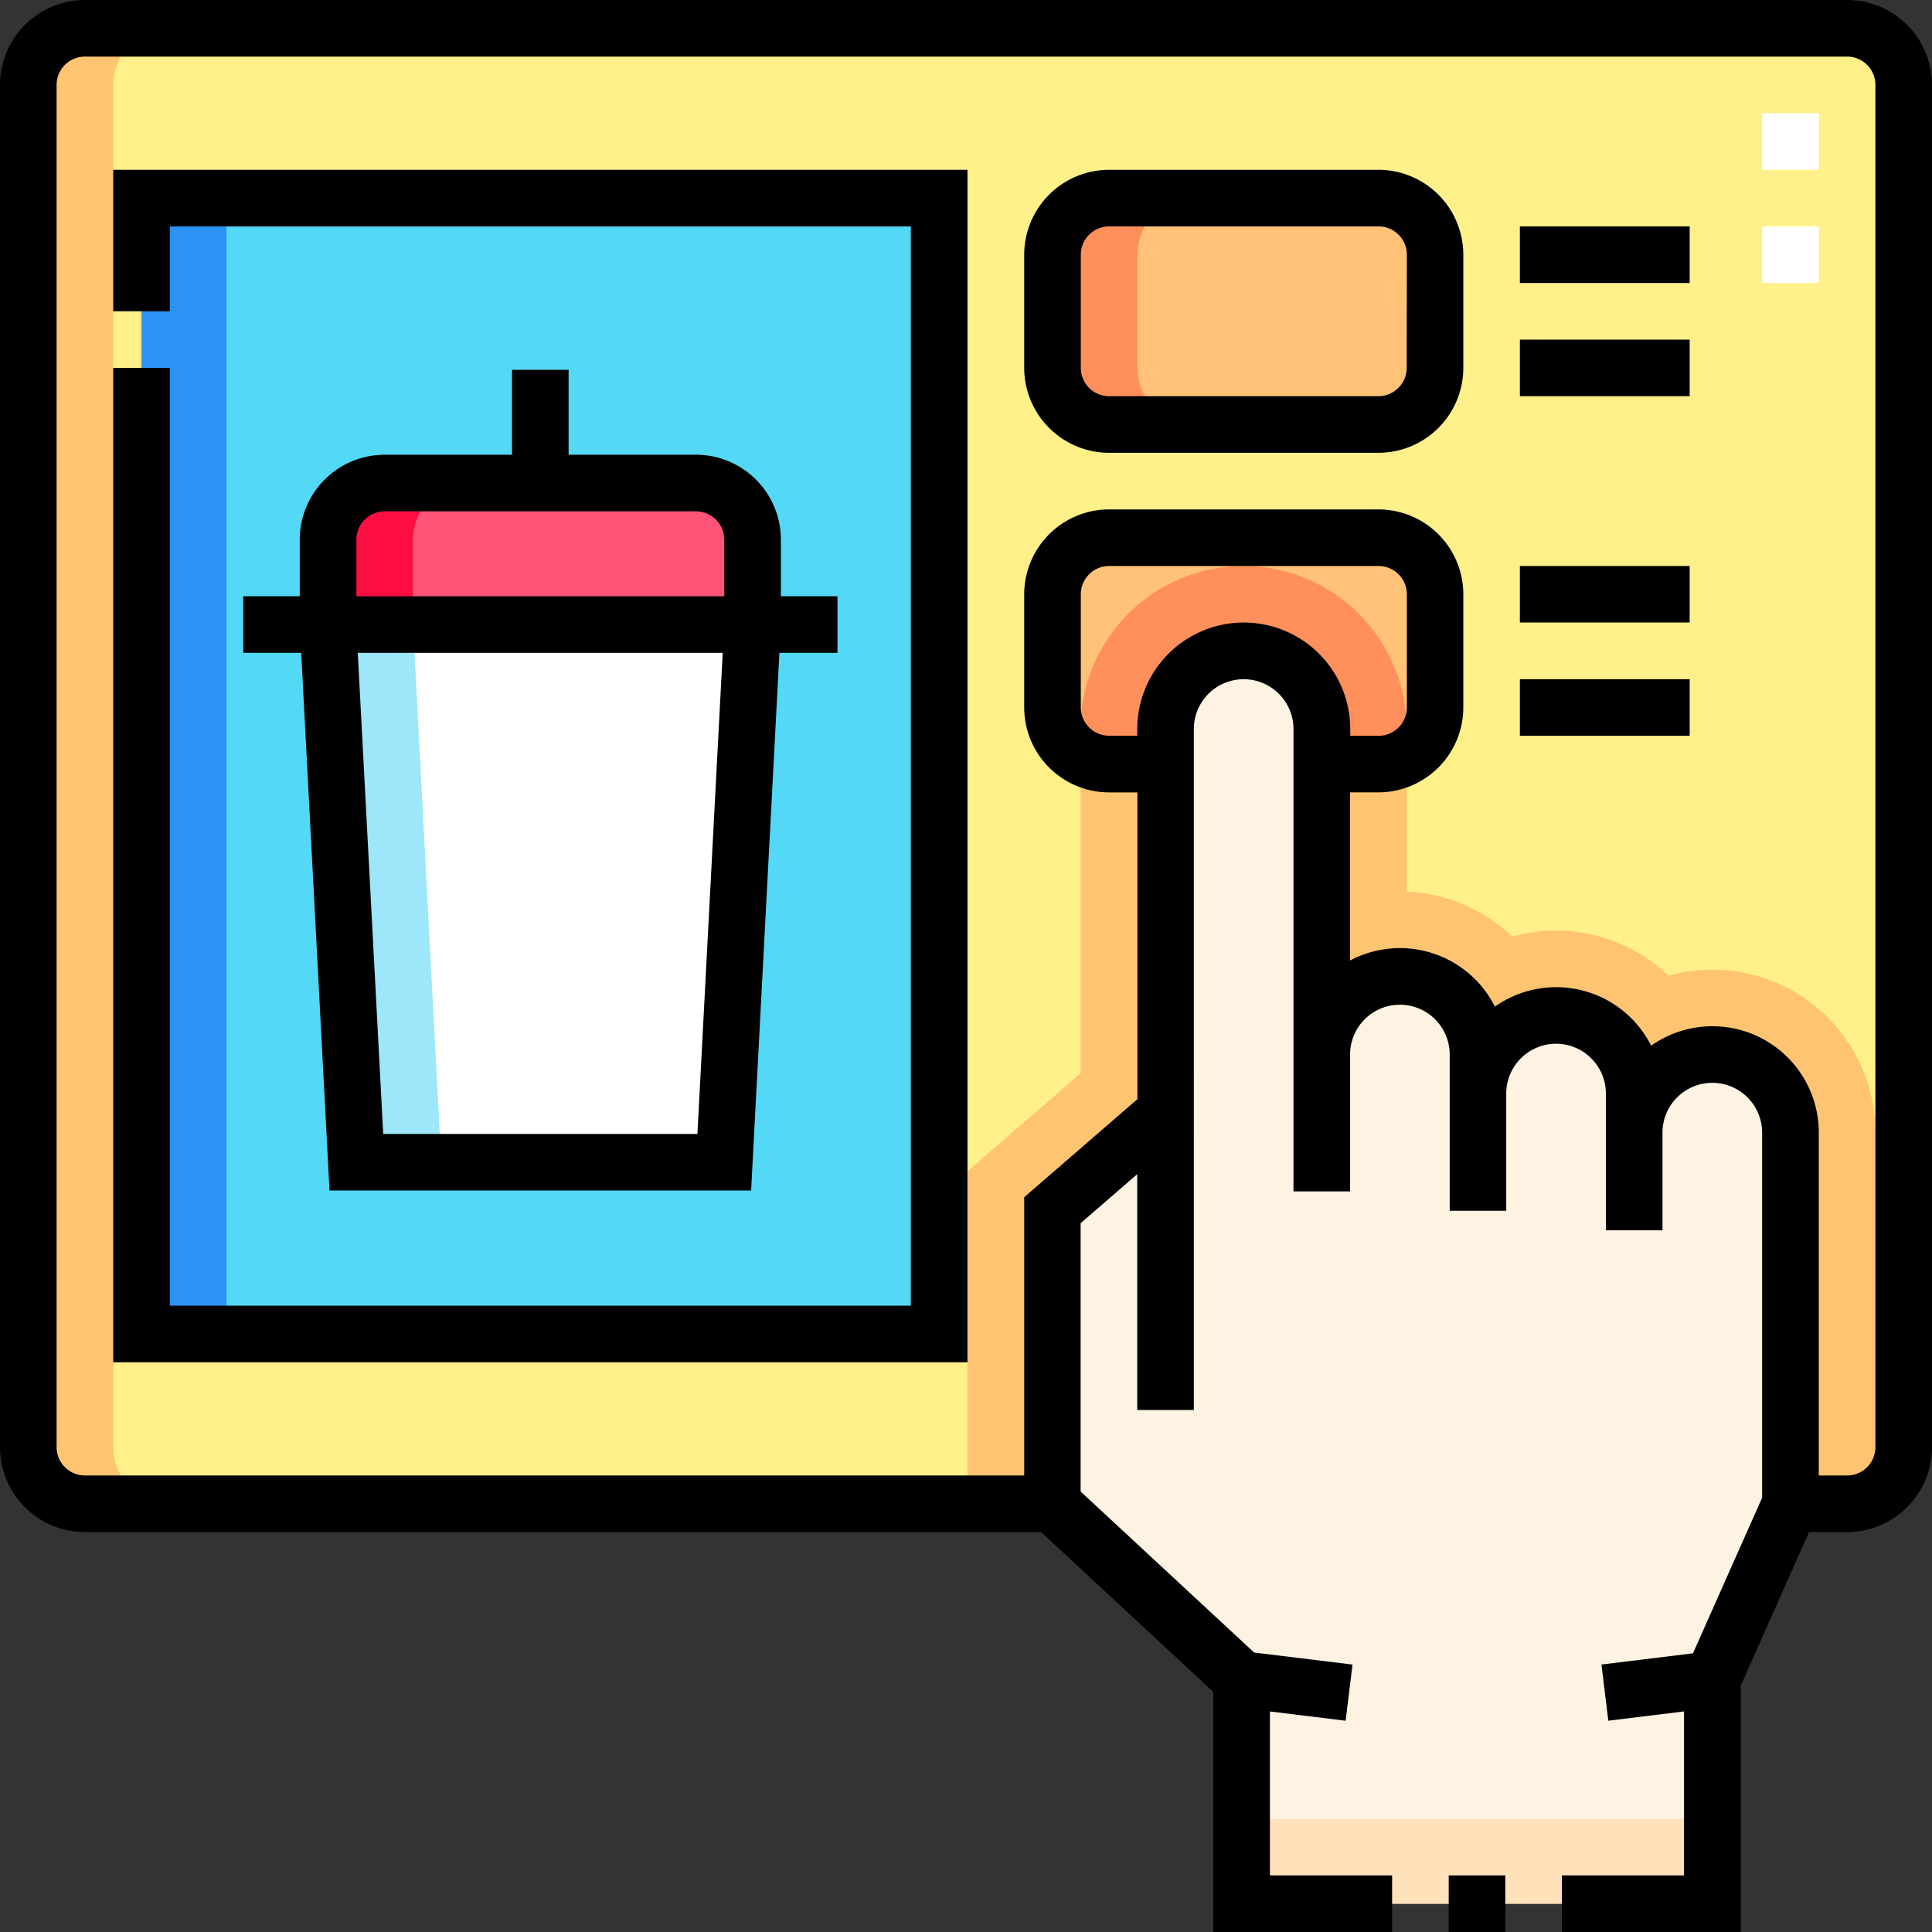 <svg xmlns="http://www.w3.org/2000/svg" xmlns:xlink="http://www.w3.org/1999/xlink" width="54" height="54" viewBox="0 0 54 54">
  <rect x="0" y="0" width="54" height="54" fill="#333333" stroke="none"/>
  <defs>
    <clipPath id="clip-path">
      <rect id="Rectángulo_37062" data-name="Rectángulo 37062" width="54" height="54" transform="translate(12127 -8894)" fill="#fff"/>
    </clipPath>
  </defs>
  <g id="Enmascarar_grupo_259" data-name="Enmascarar grupo 259" transform="translate(-12127 8894)" clip-path="url(#clip-path)">
    <g id="autoservicio" transform="translate(12127 -8894)">
      <g id="Grupo_115242" data-name="Grupo 115242">
        <g id="Grupo_115240" data-name="Grupo 115240">
          <path id="Trazado_160856" data-name="Trazado 160856" d="M10.752,13.5A1.587,1.587,0,0,0,9.17,15.083v2.373H21.035V15.083A1.587,1.587,0,0,0,19.453,13.5Z" fill="#ff5477" fill-rule="evenodd"/>
          <path id="Trazado_160857" data-name="Trazado 160857" d="M21.035,17.456H9.17l.791,15.029H20.244Z" fill="#fff" fill-rule="evenodd"/>
          <path id="Trazado_160858" data-name="Trazado 160858" d="M9.961,32.485,9.17,17.456V15.083A1.587,1.587,0,0,1,10.752,13.5h8.7a1.587,1.587,0,0,1,1.582,1.582v2.373l-.791,15.029ZM26.249,5.537H3.955V37.285H26.249Z" fill="#53d8f6" fill-rule="evenodd"/>
          <path id="Trazado_160859" data-name="Trazado 160859" d="M3.955,5.537H26.249V37.285H3.955ZM2.373,42.031h27.04V33.823l3.164-2.74V21.357H31a1.587,1.587,0,0,1-1.582-1.582V16.611A1.587,1.587,0,0,1,31,15.029h7.531a1.587,1.587,0,0,1,1.582,1.582v3.164a1.587,1.587,0,0,1-1.582,1.582H36.944v8.117a2.183,2.183,0,1,1,4.367,0v1.092a2.183,2.183,0,0,1,4.367,0v1.092a2.183,2.183,0,1,1,4.367,0V42.031h1.582a1.587,1.587,0,0,0,1.582-1.582V2.373A1.587,1.587,0,0,0,51.627.791H2.373A1.587,1.587,0,0,0,.791,2.373V40.449a1.587,1.587,0,0,0,1.582,1.582ZM31,5.537h7.531a1.587,1.587,0,0,1,1.582,1.582v3.164a1.587,1.587,0,0,1-1.582,1.582H31a1.587,1.587,0,0,1-1.582-1.582V7.119A1.587,1.587,0,0,1,31,5.537Z" fill="#fff08a" fill-rule="evenodd"/>
          <path id="Trazado_160860" data-name="Trazado 160860" d="M27.041,42.031V32.739L30.2,30V21.144a1.568,1.568,0,0,0,.791.213h1.582v9.726l-3.164,2.74v8.208H27.041ZM39.317,21.144v3.778a4.54,4.54,0,0,1,2.951,1.256,4.549,4.549,0,0,1,4.367,1.092,4.557,4.557,0,0,1,5.783,4.389V41.818a1.568,1.568,0,0,1-.791.214H50.045V31.658a2.183,2.183,0,1,0-4.367,0V30.566a2.183,2.183,0,1,0-4.367,0V29.475a2.183,2.183,0,0,0-4.367,0V21.357h1.582a1.568,1.568,0,0,0,.791-.213Z" fill="#ffc472" fill-rule="evenodd"/>
          <path id="Trazado_160861" data-name="Trazado 160861" d="M29.414,7.119v3.164A1.587,1.587,0,0,0,31,11.865h7.531a1.587,1.587,0,0,0,1.582-1.582V7.119a1.587,1.587,0,0,0-1.582-1.582H31A1.587,1.587,0,0,0,29.414,7.119Z" fill="#ffc277" fill-rule="evenodd"/>
          <path id="Trazado_160862" data-name="Trazado 160862" d="M38.526,15.029H31a1.587,1.587,0,0,0-1.582,1.582v3.164A1.587,1.587,0,0,0,31,21.357h1.582v-.981a2.183,2.183,0,1,1,4.367,0v.981h1.582a1.587,1.587,0,0,0,1.582-1.582V16.611A1.587,1.587,0,0,0,38.526,15.029Z" fill="#ffc277" fill-rule="evenodd"/>
          <path id="Trazado_160863" data-name="Trazado 160863" d="M30.2,21.144a1.568,1.568,0,0,0,.791.213h1.582v-.981a2.183,2.183,0,1,1,4.367,0v.981h1.582a1.569,1.569,0,0,0,.791-.213v-.767a4.556,4.556,0,0,0-9.113,0Z" fill="#ff905b" fill-rule="evenodd"/>
          <path id="Trazado_160864" data-name="Trazado 160864" d="M39.128,27.291a2.19,2.19,0,0,0-2.183,2.183v-9.1a2.183,2.183,0,1,0-4.367,0V31.083l-3.164,2.74v8.208l5.29,4.911v6.267H47.862V46.942l2.183-4.911V31.658a2.183,2.183,0,0,0-4.367,0V30.566a2.183,2.183,0,1,0-4.367,0V29.475a2.19,2.19,0,0,0-2.184-2.183Z" fill="#fef2e2" fill-rule="evenodd"/>
          <path id="Trazado_160865" data-name="Trazado 160865" d="M10.752,13.5A1.587,1.587,0,0,0,9.17,15.083v2.373h2.373V15.083A1.587,1.587,0,0,1,13.125,13.5Z" fill="#ff0e42" fill-rule="evenodd"/>
          <path id="Trazado_160866" data-name="Trazado 160866" d="M11.543,17.456H9.17l.791,15.029h2.373Z" fill="#9ee6fa" fill-rule="evenodd"/>
          <path id="Trazado_160867" data-name="Trazado 160867" d="M3.955,5.537H6.328V37.285H3.955Z" fill="#2d93f4" fill-rule="evenodd"/>
          <path id="Trazado_160868" data-name="Trazado 160868" d="M29.414,7.119v3.164A1.587,1.587,0,0,0,31,11.865h2.373a1.587,1.587,0,0,1-1.582-1.582V7.119a1.587,1.587,0,0,1,1.582-1.582H31A1.587,1.587,0,0,0,29.414,7.119Z" fill="#ff905b" fill-rule="evenodd"/>
          <path id="Trazado_160869" data-name="Trazado 160869" d="M2.373,42.031H4.746a1.587,1.587,0,0,1-1.582-1.582V2.373A1.587,1.587,0,0,1,4.746.791H2.373A1.587,1.587,0,0,0,.791,2.373V40.449A1.587,1.587,0,0,0,2.373,42.031Z" fill="#ffc472" fill-rule="evenodd"/>
          <path id="Trazado_160870" data-name="Trazado 160870" d="M34.7,50.836H47.862v2.373H34.7Z" fill="#ffe1ba" fill-rule="evenodd"/>
        </g>
        <g id="Grupo_115241" data-name="Grupo 115241">
          <path id="Trazado_160871" data-name="Trazado 160871" d="M50.836,7.91H49.254V6.328h1.582Zm0-3.164H49.254V3.164h1.582Z" fill="#fff"/>
        </g>
      </g>
      <g id="Grupo_115243" data-name="Grupo 115243">
        <path id="Trazado_160872" data-name="Trazado 160872" d="M40.492,52.418h1.582V54H40.492Z"/>
        <path id="Trazado_160873" data-name="Trazado 160873" d="M51.627,0H2.373A2.376,2.376,0,0,0,0,2.373V40.449a2.376,2.376,0,0,0,2.373,2.373H29.1l4.81,4.465V54h5V52.418H35.495V47.836l2.116.259.192-1.57-2.749-.336-4.85-4.5v-7.5l1.582-1.37v6.591h1.582V20.377a1.392,1.392,0,1,1,2.785,0V33.3h1.582V29.475a1.392,1.392,0,0,1,2.785,0v4.367H42.1V30.566a1.392,1.392,0,1,1,2.785,0v3.821h1.582V31.658a1.392,1.392,0,1,1,2.785,0V41.863l-1.933,4.348-2.558.313.192,1.57,2.116-.259v4.582H43.656V54h5V47.11l1.906-4.288h1.068A2.376,2.376,0,0,0,54,40.449V2.373A2.376,2.376,0,0,0,51.627,0ZM34.761,17.4a2.978,2.978,0,0,0-2.974,2.974v.19H31a.792.792,0,0,1-.791-.791V16.611A.792.792,0,0,1,31,15.82h7.531a.792.792,0,0,1,.791.791v3.164a.792.792,0,0,1-.791.791h-.791v-.19A2.978,2.978,0,0,0,34.761,17.4ZM52.418,40.449a.792.792,0,0,1-.791.791h-.791V31.658a2.973,2.973,0,0,0-4.686-2.431,2.972,2.972,0,0,0-4.367-1.092,2.972,2.972,0,0,0-4.048-1.288v-4.7h.791A2.376,2.376,0,0,0,40.9,19.775V16.611a2.376,2.376,0,0,0-2.373-2.373H31a2.376,2.376,0,0,0-2.373,2.373v3.164A2.376,2.376,0,0,0,31,22.148h.791v8.574l-3.164,2.74V41.24H2.373a.792.792,0,0,1-.791-.791V2.373a.792.792,0,0,1,.791-.791H51.627a.792.792,0,0,1,.791.791Z"/>
        <path id="Trazado_160874" data-name="Trazado 160874" d="M3.164,8.7H4.746V6.328H25.458V36.494H4.746V10.283H3.164V38.076H27.041V4.746H3.164Z"/>
        <path id="Trazado_160875" data-name="Trazado 160875" d="M38.526,4.746H31a2.376,2.376,0,0,0-2.373,2.373v3.164A2.376,2.376,0,0,0,31,12.656h7.531A2.376,2.376,0,0,0,40.9,10.283V7.119A2.376,2.376,0,0,0,38.526,4.746Zm.791,5.537a.792.792,0,0,1-.791.791H31a.792.792,0,0,1-.791-.791V7.119A.792.792,0,0,1,31,6.328h7.531a.792.792,0,0,1,.791.791Z"/>
        <path id="Trazado_160876" data-name="Trazado 160876" d="M14.311,10.337V12.71h-3.56a2.376,2.376,0,0,0-2.373,2.373v1.582H6.8v1.582H8.419L9.21,33.276H20.994l.791-15.029h1.623V16.665H21.826V15.083a2.376,2.376,0,0,0-2.373-2.373h-3.56V10.337Zm5.182,21.358H10.711L10,18.247H20.2Zm.751-16.611v1.582H9.961V15.083a.792.792,0,0,1,.791-.791h8.7A.792.792,0,0,1,20.244,15.083Z"/>
        <path id="Trazado_160877" data-name="Trazado 160877" d="M42.481,18.984h4.746v1.582H42.481Z"/>
        <path id="Trazado_160878" data-name="Trazado 160878" d="M42.481,6.328h4.746V7.91H42.481Z"/>
        <path id="Trazado_160879" data-name="Trazado 160879" d="M42.481,9.492h4.746v1.582H42.481Z"/>
        <path id="Trazado_160880" data-name="Trazado 160880" d="M42.481,15.82h4.746V17.4H42.481Z"/>
      </g>
    </g>
  </g>
</svg>
